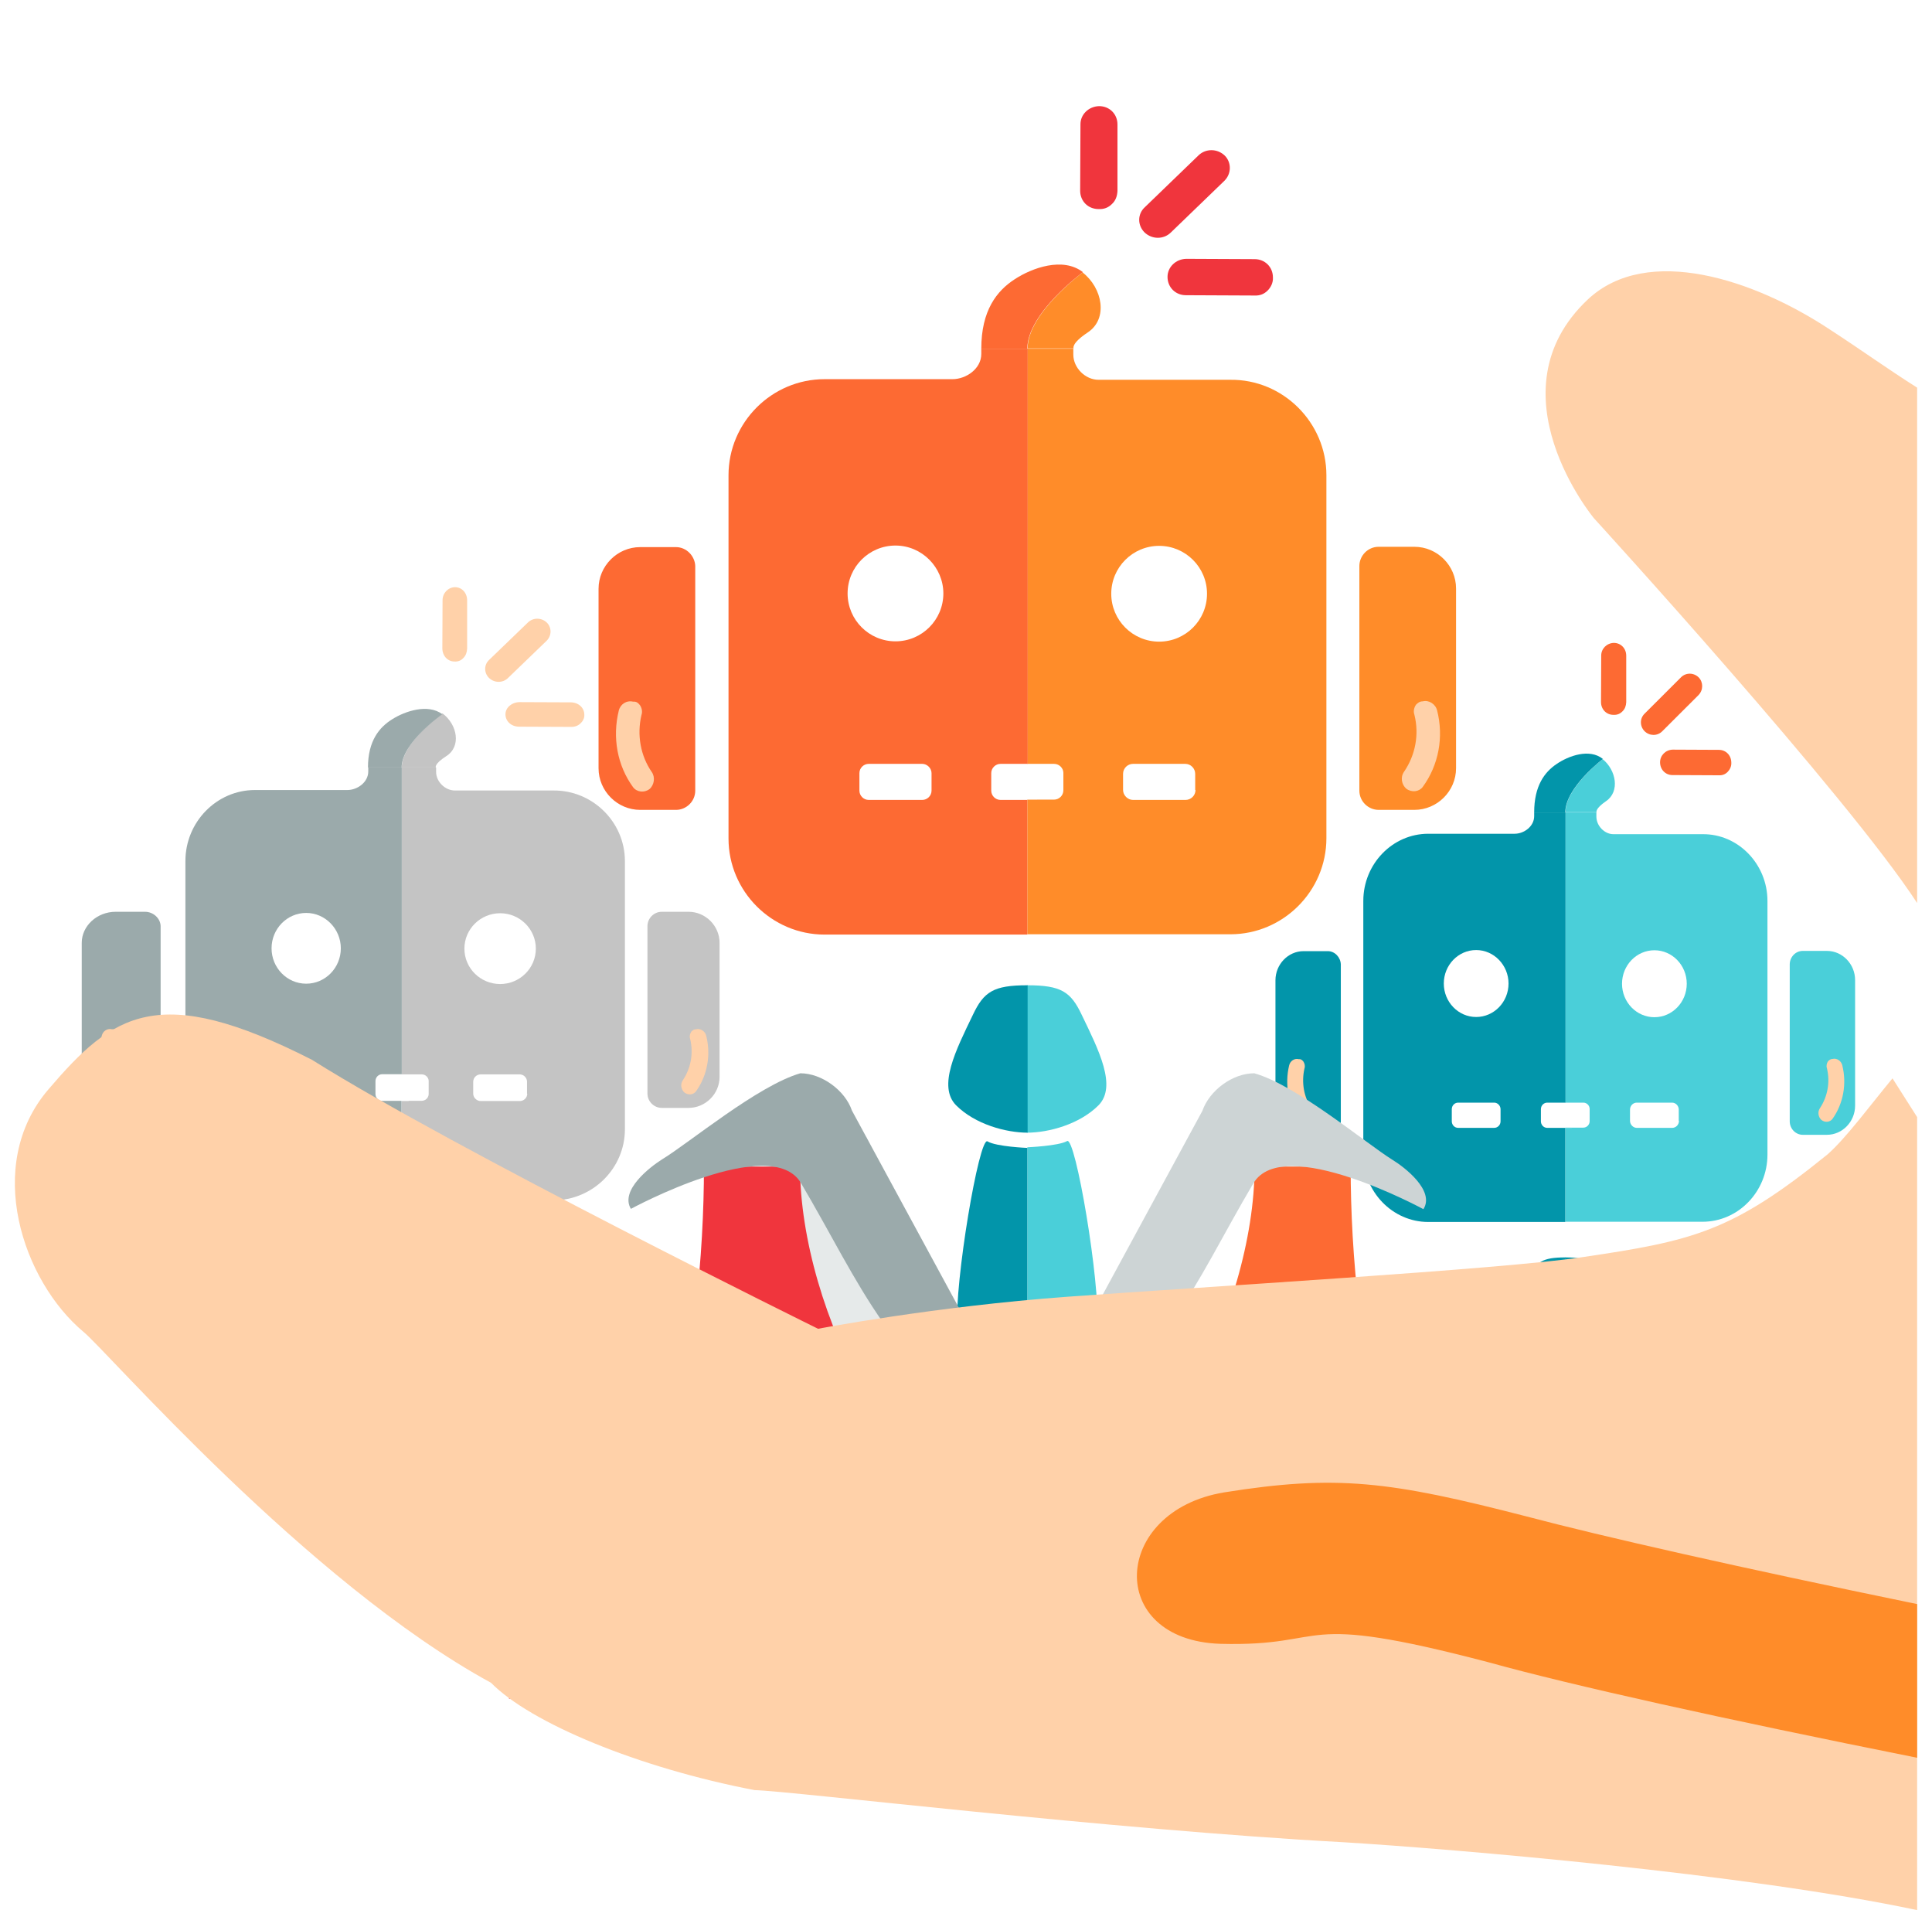 <svg width="520" height="514" viewBox="0 0 520 514" fill="none" xmlns="http://www.w3.org/2000/svg">
<g filter="url(#filter0_dd_384_1538)">
<path d="M357.376 247.945H354.152H350.871C346.685 247.945 343.291 251.513 343.291 255.783V289.534C343.291 293.862 346.742 297.372 350.871 297.372H354.152H357.376C359.243 297.372 360.883 295.792 360.883 293.745V251.513C360.827 249.642 359.299 247.945 357.376 247.945Z" fill="#0295AA"/>
<path d="M488.441 297.368H485.217C483.35 297.368 481.709 295.788 481.709 293.741V251.509C481.709 249.579 483.237 247.883 485.217 247.883H488.441H491.722C495.908 247.883 499.302 251.451 499.302 255.721V289.53C499.302 293.858 495.851 297.368 491.722 297.368H488.441Z" fill="#4ACFD9"/>
<path d="M458.234 216.474H434.25C431.874 216.474 429.668 214.252 429.668 211.736V210.625H421.296V288.713H422.993H426.161C427.123 288.713 427.858 289.532 427.858 290.409V293.685C427.858 294.679 427.066 295.439 426.161 295.439H422.993V295.498H421.296V320.767H458.234C467.851 320.767 475.713 312.636 475.713 302.693V234.432C475.713 224.488 467.794 216.357 458.234 216.474ZM451.899 293.626C451.899 294.679 451.05 295.498 450.089 295.498H440.529C439.567 295.498 438.719 294.621 438.719 293.626V290.585C438.719 289.532 439.567 288.713 440.529 288.713H450.032C451.05 288.713 451.842 289.59 451.842 290.585V293.626H451.899ZM445.281 265.725C440.472 265.725 436.569 261.689 436.569 256.717C436.569 251.745 440.472 247.709 445.281 247.709C450.089 247.709 453.992 251.745 453.992 256.717C453.992 261.689 450.089 265.725 445.281 265.725Z" fill="#4ACFD9"/>
<path d="M422.993 295.438H421.296V295.496H422.993V295.438Z" fill="#4ACFD9"/>
<path d="M432.271 207.582C436.061 205.008 434.986 199.218 431.366 196.293C431.366 196.293 421.354 203.956 421.354 210.565C424.295 210.565 429.725 210.565 429.725 210.565C429.725 210.565 429.216 209.688 432.271 207.582Z" fill="#4ACFD9"/>
<path d="M421.297 210.625H412.925V211.619C412.925 214.369 410.209 216.357 407.664 216.357H384.415C374.799 216.357 366.936 224.488 366.936 234.432V302.751C366.936 312.695 374.799 320.825 384.415 320.825H421.297V295.498H416.432C415.47 295.498 414.735 294.679 414.735 293.743V290.468C414.735 289.473 415.527 288.713 416.432 288.713H419.034H421.353V210.625H421.297ZM403.874 293.743C403.874 294.738 403.082 295.498 402.177 295.498H392.448C391.486 295.498 390.751 294.679 390.751 293.743V290.468C390.751 289.473 391.543 288.713 392.448 288.713H402.177C403.082 288.713 403.874 289.532 403.874 290.468V293.743ZM397.312 265.667C392.504 265.667 388.601 261.631 388.601 256.659C388.601 251.687 392.504 247.651 397.312 247.651C402.12 247.651 406.024 251.745 406.024 256.659C406.024 261.631 402.12 265.667 397.312 265.667Z" fill="#0295AA"/>
<path d="M418.978 197.578C415.754 199.742 412.925 203.427 412.925 210.622C416.828 210.622 418.356 210.622 421.297 210.622C421.297 203.895 431.423 196.232 431.423 196.232C427.802 193.308 422.146 195.413 418.978 197.578Z" fill="#0295AA"/>
<path d="M350.814 277.659C351.154 278.186 351.323 278.887 351.097 279.531C350.249 283.274 350.927 287.193 352.964 290.235C353.643 291.229 353.416 292.692 352.568 293.452C351.606 294.213 350.249 294.037 349.57 293.101C346.685 289.007 345.78 283.742 346.968 278.712C347.251 277.484 348.382 276.723 349.57 277.016C350.192 276.957 350.475 277.25 350.814 277.659Z" fill="#FFD1A9"/>
<path d="M493.249 276.954C494.381 276.662 495.569 277.481 495.851 278.65C497.096 283.681 496.134 288.945 493.249 293.04C492.571 293.976 491.269 294.151 490.251 293.391C489.403 292.63 489.12 291.226 489.855 290.173C491.892 287.073 492.627 283.213 491.722 279.469C491.496 278.826 491.665 278.124 492.005 277.598C492.344 277.247 492.684 276.954 493.249 276.954Z" fill="#FFD1A9"/>
<path d="M457.16 179.036L447.374 188.804C446.073 190.091 443.98 190.091 442.622 188.745C441.321 187.4 441.321 185.294 442.679 184.007L452.465 174.239C453.766 172.952 455.859 172.952 457.216 174.298C458.461 175.585 458.461 177.69 457.16 179.036Z" fill="#FD6A33"/>
<path d="M465.023 199.689C464.4 200.332 463.608 200.683 462.59 200.625L450.146 200.566C448.279 200.566 446.808 199.104 446.808 197.115C446.808 195.302 448.279 193.781 450.202 193.723L462.647 193.781C464.513 193.781 465.984 195.243 465.984 197.232C466.041 198.227 465.588 199.104 465.023 199.689Z" fill="#FD6A33"/>
<path d="M436.682 183.425C436.06 184.069 435.268 184.42 434.25 184.361C432.383 184.361 430.913 182.899 430.913 180.91L430.969 168.393C430.969 166.579 432.44 165.058 434.363 165C436.23 165 437.701 166.462 437.701 168.451V180.969C437.644 181.963 437.361 182.782 436.682 183.425Z" fill="#FD6A33"/>
<path d="M421.296 418.039V414.003L431.761 399.672L450.541 358.961L459.818 360.657L477.071 373.467L467.398 403.708L436.173 436.698H421.296V418.039Z" fill="white"/>
<path d="M421.297 330.359C427.463 330.359 429.216 331.588 431.196 335.916C434.307 342.584 437.645 349.37 434.251 352.938C430.8 356.506 425.2 358.085 421.24 358.085V330.359H421.297Z" fill="#0295AA"/>
<path d="M421.296 360.834C421.296 360.834 426.953 360.6 428.537 359.664C430.064 358.728 434.59 386.395 434.024 394.525C433.458 402.656 431.026 401.311 431.026 401.311L421.296 416.46V360.834Z" fill="#0295AA"/>
<path d="M421.297 417.863V414.003L410.832 399.672L392.052 358.961L382.775 360.657L365.522 373.467L375.195 403.708L406.42 436.698L421.297 436.522V417.863Z" fill="#E6EAEA"/>
<path d="M421.296 430.616C444.149 430.616 462.647 391.134 462.647 364.461H480.126C480.126 397.392 487.423 449.568 515.593 449.568V464.542H421.296V430.616Z" fill="#0295AA"/>
<path d="M421.297 430.616C398.444 430.616 379.946 391.134 379.946 364.461H362.467C362.467 397.392 355.17 449.568 327 449.568V464.542H421.297V430.616Z" fill="#FD6A33"/>
<path d="M462.59 346.91C470.283 349.133 482.897 360.071 487.705 363.171C489.855 364.516 495.512 368.962 493.362 372.471C493.362 372.471 467.851 358.141 462.42 367.617C456.99 377.092 452.974 385.808 447.43 393.938C440.925 403.473 424.69 420.085 424.69 420.085C422.88 420.494 422.597 420.377 422.032 419.968C421.24 419.266 420.957 416.341 421.636 414.06L453.143 353.988C454.444 350.127 458.63 346.91 462.59 346.91Z" fill="#CDD4D5"/>
<path d="M421.296 330.359C415.13 330.359 413.377 331.588 411.397 335.916C408.286 342.584 404.949 349.37 408.343 352.938C411.793 356.506 417.393 358.085 421.353 358.085V330.359H421.296Z" fill="#0295AA"/>
<path d="M421.297 360.95C421.297 360.95 415.64 360.716 414.057 359.721C412.529 358.727 408.004 386.453 408.57 394.583C409.135 402.714 411.568 401.368 411.568 401.368L421.297 416.459V360.95Z" fill="#0295AA"/>
<path d="M380.003 346.91C383.906 346.91 388.149 350.127 389.393 353.929L420.901 414.001C421.579 416.341 421.297 418.915 420.505 419.909C420.109 420.377 420.165 420.436 417.846 420.026C417.846 420.026 401.611 403.356 395.106 393.88C389.563 385.691 385.547 377.034 380.116 367.558C374.686 358.082 349.174 372.413 349.174 372.413C347.138 368.903 352.681 364.516 354.831 363.113C359.696 360.071 372.31 349.191 380.003 346.91Z" fill="#9BAAAB"/>
<path d="M421.297 449.684C423.702 449.684 425.652 447.667 425.652 445.18C425.652 442.692 423.702 440.676 421.297 440.676C418.891 440.676 416.941 442.692 416.941 445.18C416.941 447.667 418.891 449.684 421.297 449.684Z" fill="#365558"/>
<path d="M38.999 237.352H35.108H31.148C26.096 237.352 22 241.161 22 245.721V281.758C22 286.38 26.164 290.127 31.148 290.127H35.108H38.999C41.252 290.127 43.232 288.441 43.232 286.255V241.161C43.163 239.163 41.32 237.352 38.999 237.352Z" fill="#9BAAAB"/>
<path d="M181.689 290.127H178.131C176.071 290.127 174.261 288.443 174.261 286.26V241.219C174.261 239.161 175.947 237.352 178.131 237.352H181.689H185.309C189.928 237.352 193.673 241.157 193.673 245.711V281.768C193.673 286.384 189.866 290.127 185.309 290.127H181.689Z" fill="#C4C4C4"/>
<path d="M148.905 204.717H122.436C119.814 204.717 117.379 202.366 117.379 199.706V198.531H108.14V281.106H110.012H113.508C114.57 281.106 115.381 281.972 115.381 282.9V286.364C115.381 287.415 114.507 288.219 113.508 288.219H110.012V288.281H108.14V315.002H148.905C159.517 315.002 168.195 306.404 168.195 295.889V223.706C168.195 213.191 159.455 204.593 148.905 204.717ZM141.913 286.302C141.913 287.415 140.976 288.281 139.915 288.281H129.365C128.304 288.281 127.367 287.353 127.367 286.302V283.085C127.367 281.972 128.304 281.106 129.365 281.106H139.853C140.976 281.106 141.85 282.034 141.85 283.085V286.302H141.913ZM134.609 256.797C129.303 256.797 124.995 252.53 124.995 247.272C124.995 242.014 129.303 237.747 134.609 237.747C139.915 237.747 144.223 242.014 144.223 247.272C144.223 252.53 139.915 256.797 134.609 256.797Z" fill="#C4C4C4"/>
<path d="M120.097 195.485C124.248 192.859 123.071 186.952 119.106 183.969C119.106 183.969 108.14 191.785 108.14 198.528C111.361 198.528 117.309 198.528 117.309 198.528C117.309 198.528 116.751 197.633 120.097 195.485Z" fill="#C4C4C4"/>
<path d="M108.079 198.531H99.12V199.582C99.12 202.488 96.214 204.59 93.49 204.59H68.61C58.319 204.59 49.904 213.183 49.904 223.692V295.899C49.904 306.409 58.319 315.002 68.61 315.002H108.079V288.233H102.873C101.844 288.233 101.057 287.368 101.057 286.379V282.917C101.057 281.866 101.904 281.062 102.873 281.062H105.658H108.14V198.531H108.079ZM89.434 286.379C89.434 287.43 88.587 288.233 87.618 288.233H77.206C76.177 288.233 75.39 287.368 75.39 286.379V282.917C75.39 281.866 76.237 281.062 77.206 281.062H87.618C88.587 281.062 89.434 281.928 89.434 282.917V286.379ZM82.412 256.705C77.266 256.705 73.09 252.439 73.09 247.184C73.09 241.93 77.266 237.664 82.412 237.664C87.558 237.664 91.734 241.991 91.734 247.184C91.734 252.439 87.558 256.705 82.412 256.705Z" fill="#9BAAAB"/>
<path d="M105.591 185.529C102.101 187.686 99.04 191.359 99.04 198.53C103.265 198.53 104.917 198.53 108.101 198.53C108.101 191.826 119.059 184.188 119.059 184.188C115.141 181.274 109.019 183.372 105.591 185.529Z" fill="#9BAAAB"/>
<path d="M31.446 269.63C31.803 270.176 31.983 270.903 31.744 271.57C30.849 275.45 31.565 279.511 33.712 282.663C34.428 283.694 34.19 285.209 33.295 285.997C32.281 286.785 30.849 286.603 30.133 285.633C27.091 281.39 26.136 275.934 27.389 270.721C27.687 269.448 28.88 268.66 30.133 268.963C30.789 268.903 31.088 269.206 31.446 269.63Z" fill="#FFD1A9"/>
<path d="M187.357 268.96C188.542 268.657 189.785 269.506 190.082 270.718C191.385 275.933 190.378 281.389 187.357 285.633C186.646 286.603 185.284 286.785 184.218 285.997C183.329 285.209 183.033 283.754 183.803 282.662C185.935 279.449 186.705 275.448 185.758 271.567C185.521 270.9 185.698 270.173 186.054 269.627C186.409 269.263 186.765 268.96 187.357 268.96Z" fill="#FFD1A9"/>
<path d="M147.128 164.423L136.687 174.49C135.299 175.816 133.066 175.816 131.618 174.43C130.23 173.043 130.23 170.873 131.678 169.547L142.119 159.479C143.507 158.153 145.74 158.153 147.188 159.54C148.516 160.866 148.516 163.036 147.128 164.423Z" fill="#FFD1A9"/>
<path d="M156.206 186.7C155.517 187.322 154.64 187.661 153.513 187.604L139.738 187.548C137.672 187.548 136.044 186.135 136.044 184.214C136.044 182.463 137.672 180.994 139.801 180.938L153.576 180.994C155.642 180.994 157.27 182.406 157.27 184.327C157.333 185.288 156.832 186.135 156.206 186.7Z" fill="#FFD1A9"/>
<path d="M124.73 169.045C124.119 169.71 123.34 170.072 122.339 170.012C120.504 170.012 119.059 168.5 119.059 166.445L119.114 153.507C119.114 151.632 120.56 150.06 122.451 150C124.286 150 125.731 151.511 125.731 153.567V166.505C125.676 167.533 125.398 168.379 124.73 169.045Z" fill="#FFD1A9"/>
<path d="M181.938 139.223H177.168H172.315C166.122 139.223 161.101 144.327 161.101 150.436V198.721C161.101 204.914 166.206 209.935 172.315 209.935H177.168H181.938C184.7 209.935 187.127 207.676 187.127 204.747V144.327C187.043 141.649 184.783 139.223 181.938 139.223Z" fill="#FD6A33"/>
<path d="M375.832 209.933H371.062C368.3 209.933 365.874 207.673 365.874 204.744V144.325C365.874 141.564 368.133 139.137 371.062 139.137H375.832H380.685C386.878 139.137 391.899 144.241 391.899 150.35V198.719C391.899 204.912 386.794 209.933 380.685 209.933H375.832Z" fill="#FF8C29"/>
<path d="M331.145 94.2H295.663C292.149 94.2 288.885 91.02 288.885 87.422V85.832H276.5V197.549H279.01H283.697C285.119 197.549 286.207 198.721 286.207 199.976V204.662C286.207 206.085 285.036 207.173 283.697 207.173H279.01V207.256H276.5V243.408H331.145C345.371 243.408 357.003 231.776 357.003 217.549V119.891C357.003 105.665 345.288 94.033 331.145 94.2ZM321.773 204.578C321.773 206.085 320.517 207.256 319.095 207.256H304.952C303.53 207.256 302.274 206.001 302.274 204.578V200.227C302.274 198.721 303.53 197.549 304.952 197.549H319.011C320.517 197.549 321.689 198.804 321.689 200.227V204.578H321.773ZM311.982 164.662C304.869 164.662 299.094 158.887 299.094 151.774C299.094 144.661 304.869 138.887 311.982 138.887C319.095 138.887 324.869 144.661 324.869 151.774C324.869 158.887 319.095 164.662 311.982 164.662Z" fill="#FF8C29"/>
<path d="M279.01 207.172H276.5V207.256H279.01V207.172Z" fill="#FF8C29"/>
<path d="M292.735 81.479C298.342 77.797 296.752 69.512 291.396 65.328C291.396 65.328 276.584 76.291 276.584 85.747C280.936 85.747 288.969 85.747 288.969 85.747C288.969 85.747 288.216 84.492 292.735 81.479Z" fill="#FF8C29"/>
<path d="M276.5 85.832H264.115V87.255C264.115 91.188 260.098 94.033 256.332 94.033H221.939C207.713 94.033 196.081 105.665 196.081 119.891V217.633C196.081 231.859 207.713 243.491 221.939 243.491H276.5V207.256H269.303C267.881 207.256 266.793 206.085 266.793 204.746V200.06C266.793 198.637 267.964 197.549 269.303 197.549H273.153H276.584V85.832H276.5ZM250.726 204.746C250.726 206.168 249.554 207.256 248.215 207.256H233.822C232.399 207.256 231.311 206.085 231.311 204.746V200.06C231.311 198.637 232.483 197.549 233.822 197.549H248.215C249.554 197.549 250.726 198.721 250.726 200.06V204.746ZM241.018 164.578C233.905 164.578 228.131 158.804 228.131 151.691C228.131 144.578 233.905 138.803 241.018 138.803C248.132 138.803 253.906 144.661 253.906 151.691C253.906 158.804 248.132 164.578 241.018 164.578Z" fill="#FD6A33"/>
<path d="M273.069 67.17C268.299 70.266 264.115 75.538 264.115 85.831C269.889 85.831 272.149 85.831 276.5 85.831C276.5 76.207 291.48 65.245 291.48 65.245C286.124 61.061 277.756 64.073 273.069 67.17Z" fill="#FD6A33"/>
<path d="M172.231 181.733C172.733 182.486 172.984 183.49 172.649 184.411C171.394 189.766 172.398 195.373 175.411 199.725C176.415 201.147 176.08 203.239 174.825 204.327C173.403 205.415 171.394 205.164 170.39 203.825C166.122 197.967 164.783 190.436 166.541 183.239C166.959 181.482 168.633 180.394 170.39 180.812C171.31 180.729 171.729 181.147 172.231 181.733Z" fill="#FFD1A9"/>
<path d="M382.945 180.726C384.619 180.307 386.376 181.479 386.795 183.153C388.636 190.349 387.213 197.881 382.945 203.739C381.941 205.078 380.016 205.329 378.51 204.241C377.255 203.153 376.836 201.145 377.924 199.638C380.937 195.203 382.025 189.68 380.686 184.324C380.351 183.404 380.602 182.4 381.104 181.646C381.606 181.144 382.108 180.726 382.945 180.726Z" fill="#FFD1A9"/>
<path d="M329.556 40.643L315.078 54.618C313.154 56.459 310.057 56.459 308.049 54.534C306.124 52.609 306.124 49.597 308.133 47.756L322.61 33.781C324.535 31.94 327.631 31.94 329.639 33.864C331.48 35.705 331.48 38.718 329.556 40.643Z" fill="#F0353D"/>
<path d="M341.187 70.184C340.267 71.105 339.095 71.607 337.589 71.523L319.179 71.439C316.417 71.439 314.241 69.347 314.241 66.502C314.241 63.908 316.417 61.732 319.262 61.648L337.673 61.732C340.434 61.732 342.61 63.824 342.61 66.669C342.693 68.092 342.024 69.347 341.187 70.184Z" fill="#F0353D"/>
<path d="M299.261 46.919C298.341 47.839 297.169 48.341 295.663 48.258C292.901 48.258 290.726 46.166 290.726 43.32L290.809 25.412C290.809 22.818 292.985 20.642 295.83 20.559C298.592 20.559 300.768 22.651 300.768 25.496V43.404C300.684 44.827 300.265 45.998 299.261 46.919Z" fill="#F0353D"/>
<path d="M276.5 382.571V376.797L291.981 356.294L319.764 298.051L333.488 300.478L359.012 318.804L344.702 362.068L298.509 409.266H276.5V382.571Z" fill="white"/>
<path d="M276.5 257.129C285.622 257.129 288.216 258.886 291.145 265.079C295.747 274.619 300.685 284.326 295.664 289.431C290.559 294.535 282.274 296.795 276.417 296.795V257.129H276.5Z" fill="#4ACFD9"/>
<path d="M276.5 300.726C276.5 300.726 284.868 300.392 287.211 299.053C289.471 297.714 296.166 337.296 295.329 348.928C294.492 360.56 290.894 358.635 290.894 358.635L276.5 380.309V300.726Z" fill="#4ACFD9"/>
<path d="M276.5 382.32V376.797L261.019 356.294L233.236 298.051L219.512 300.478L193.988 318.804L208.298 362.068L254.491 409.266L276.5 409.015V382.32Z" fill="#E6EAEA"/>
<path d="M276.5 400.564C310.308 400.564 337.672 344.078 337.672 305.918H363.531C363.531 353.032 374.326 427.677 416 427.677V449.1H276.5V400.564Z" fill="#FD6A33"/>
<path d="M276.5 400.564C242.692 400.564 215.327 344.078 215.327 305.918H189.469C189.469 353.032 178.674 427.677 137 427.677V449.1H276.5V400.564Z" fill="#F0353D"/>
<path d="M337.589 280.812C348.97 283.992 367.631 299.641 374.744 304.076C377.924 306.001 386.292 312.361 383.112 317.382C383.112 317.382 345.371 296.88 337.338 310.436C329.304 323.993 323.363 336.462 315.162 348.094C305.538 361.734 281.521 385.5 281.521 385.5C278.843 386.086 278.425 385.919 277.588 385.333C276.416 384.329 275.998 380.144 277.002 376.881L323.614 290.938C325.538 285.415 331.731 280.812 337.589 280.812Z" fill="#CDD4D5"/>
<path d="M276.5 257.129C267.379 257.129 264.784 258.886 261.856 265.079C257.253 274.619 252.316 284.326 257.337 289.431C262.441 294.535 270.726 296.795 276.584 296.795V257.129H276.5Z" fill="#0295AA"/>
<path d="M276.5 300.896C276.5 300.896 268.132 300.561 265.789 299.139C263.529 297.716 256.835 337.382 257.672 349.014C258.508 360.646 262.107 358.721 262.107 358.721L276.5 380.312V300.896Z" fill="#0295AA"/>
<path d="M215.411 280.812C221.185 280.812 227.462 285.415 229.303 290.854L275.914 376.797C276.918 380.144 276.5 383.827 275.328 385.249C274.743 385.919 274.826 386.002 271.395 385.416C271.395 385.416 247.378 361.567 237.755 348.01C229.554 336.294 223.612 323.909 215.579 310.353C207.545 296.796 169.804 317.298 169.804 317.298C166.791 312.277 174.992 306.001 178.172 303.993C185.369 299.641 204.03 284.076 215.411 280.812Z" fill="#9BAAAB"/>
<path d="M276.5 427.844C280.059 427.844 282.944 424.959 282.944 421.401C282.944 417.842 280.059 414.957 276.5 414.957C272.942 414.957 270.057 417.842 270.057 421.401C270.057 424.959 272.942 427.844 276.5 427.844Z" fill="#365558"/>
<path d="M427.375 72.57C400.869 97.513 428.994 131.436 428.994 131.436C428.994 131.436 497.182 206.066 516 235V96.316C508.109 91.328 500.622 85.94 492.933 80.951C472.295 67.183 443.36 57.604 427.375 72.57Z" fill="#FFD1A9"/>
<path d="M491.885 302.636C466.162 323.494 455.712 325.901 425.768 330.313C404.668 333.522 323.077 338.335 287.306 340.943C251.535 343.55 220.185 349.566 220.185 349.566C220.185 349.566 122.518 301.433 83.934 277.166C42.536 256.107 30.478 264.731 12.995 285.188C-4.489 305.645 6.162 336.731 22.44 350.369C28.87 355.583 82.527 417.755 132.164 444.83C142.815 455.66 171.754 467.694 203.104 473.71C212.75 473.911 298.761 484.34 361.863 487.749C391.203 489.554 469.779 496.173 516 506V292.609L509.368 282.18C503.54 289.199 496.909 298.224 491.885 302.636Z" fill="#FFD1A9"/>
<path d="M516 465V423.649C467.95 413.765 431.409 405.495 410.816 400.049C374.072 390.568 359.738 388.753 329.455 393.594C299.172 398.637 297.556 433.331 328.445 434.34C359.133 435.147 347.221 425.263 400.923 439.383C422.727 445.434 463.509 454.511 516 465Z" fill="#FF8C29"/>
</g>
<defs>
<filter id="filter0_dd_384_1538" x="0" y="0" width="520" height="520" filterUnits="userSpaceOnUse" color-interpolation-filters="sRGB">
<feFlood flood-opacity="0" result="BackgroundImageFix"/>
<feColorMatrix in="SourceAlpha" type="matrix" values="0 0 0 0 0 0 0 0 0 0 0 0 0 0 0 0 0 0 127 0" result="hardAlpha"/>
<feOffset dy="4"/>
<feGaussianBlur stdDeviation="2"/>
<feComposite in2="hardAlpha" operator="out"/>
<feColorMatrix type="matrix" values="0 0 0 0 0 0 0 0 0 0 0 0 0 0 0 0 0 0 0.25 0"/>
<feBlend mode="normal" in2="BackgroundImageFix" result="effect1_dropShadow_384_1538"/>
<feColorMatrix in="SourceAlpha" type="matrix" values="0 0 0 0 0 0 0 0 0 0 0 0 0 0 0 0 0 0 127 0" result="hardAlpha"/>
<feOffset dy="4"/>
<feGaussianBlur stdDeviation="2"/>
<feComposite in2="hardAlpha" operator="out"/>
<feColorMatrix type="matrix" values="0 0 0 0 0 0 0 0 0 0 0 0 0 0 0 0 0 0 0.25 0"/>
<feBlend mode="normal" in2="effect1_dropShadow_384_1538" result="effect2_dropShadow_384_1538"/>
<feBlend mode="normal" in="SourceGraphic" in2="effect2_dropShadow_384_1538" result="shape"/>
</filter>
</defs>
</svg>
